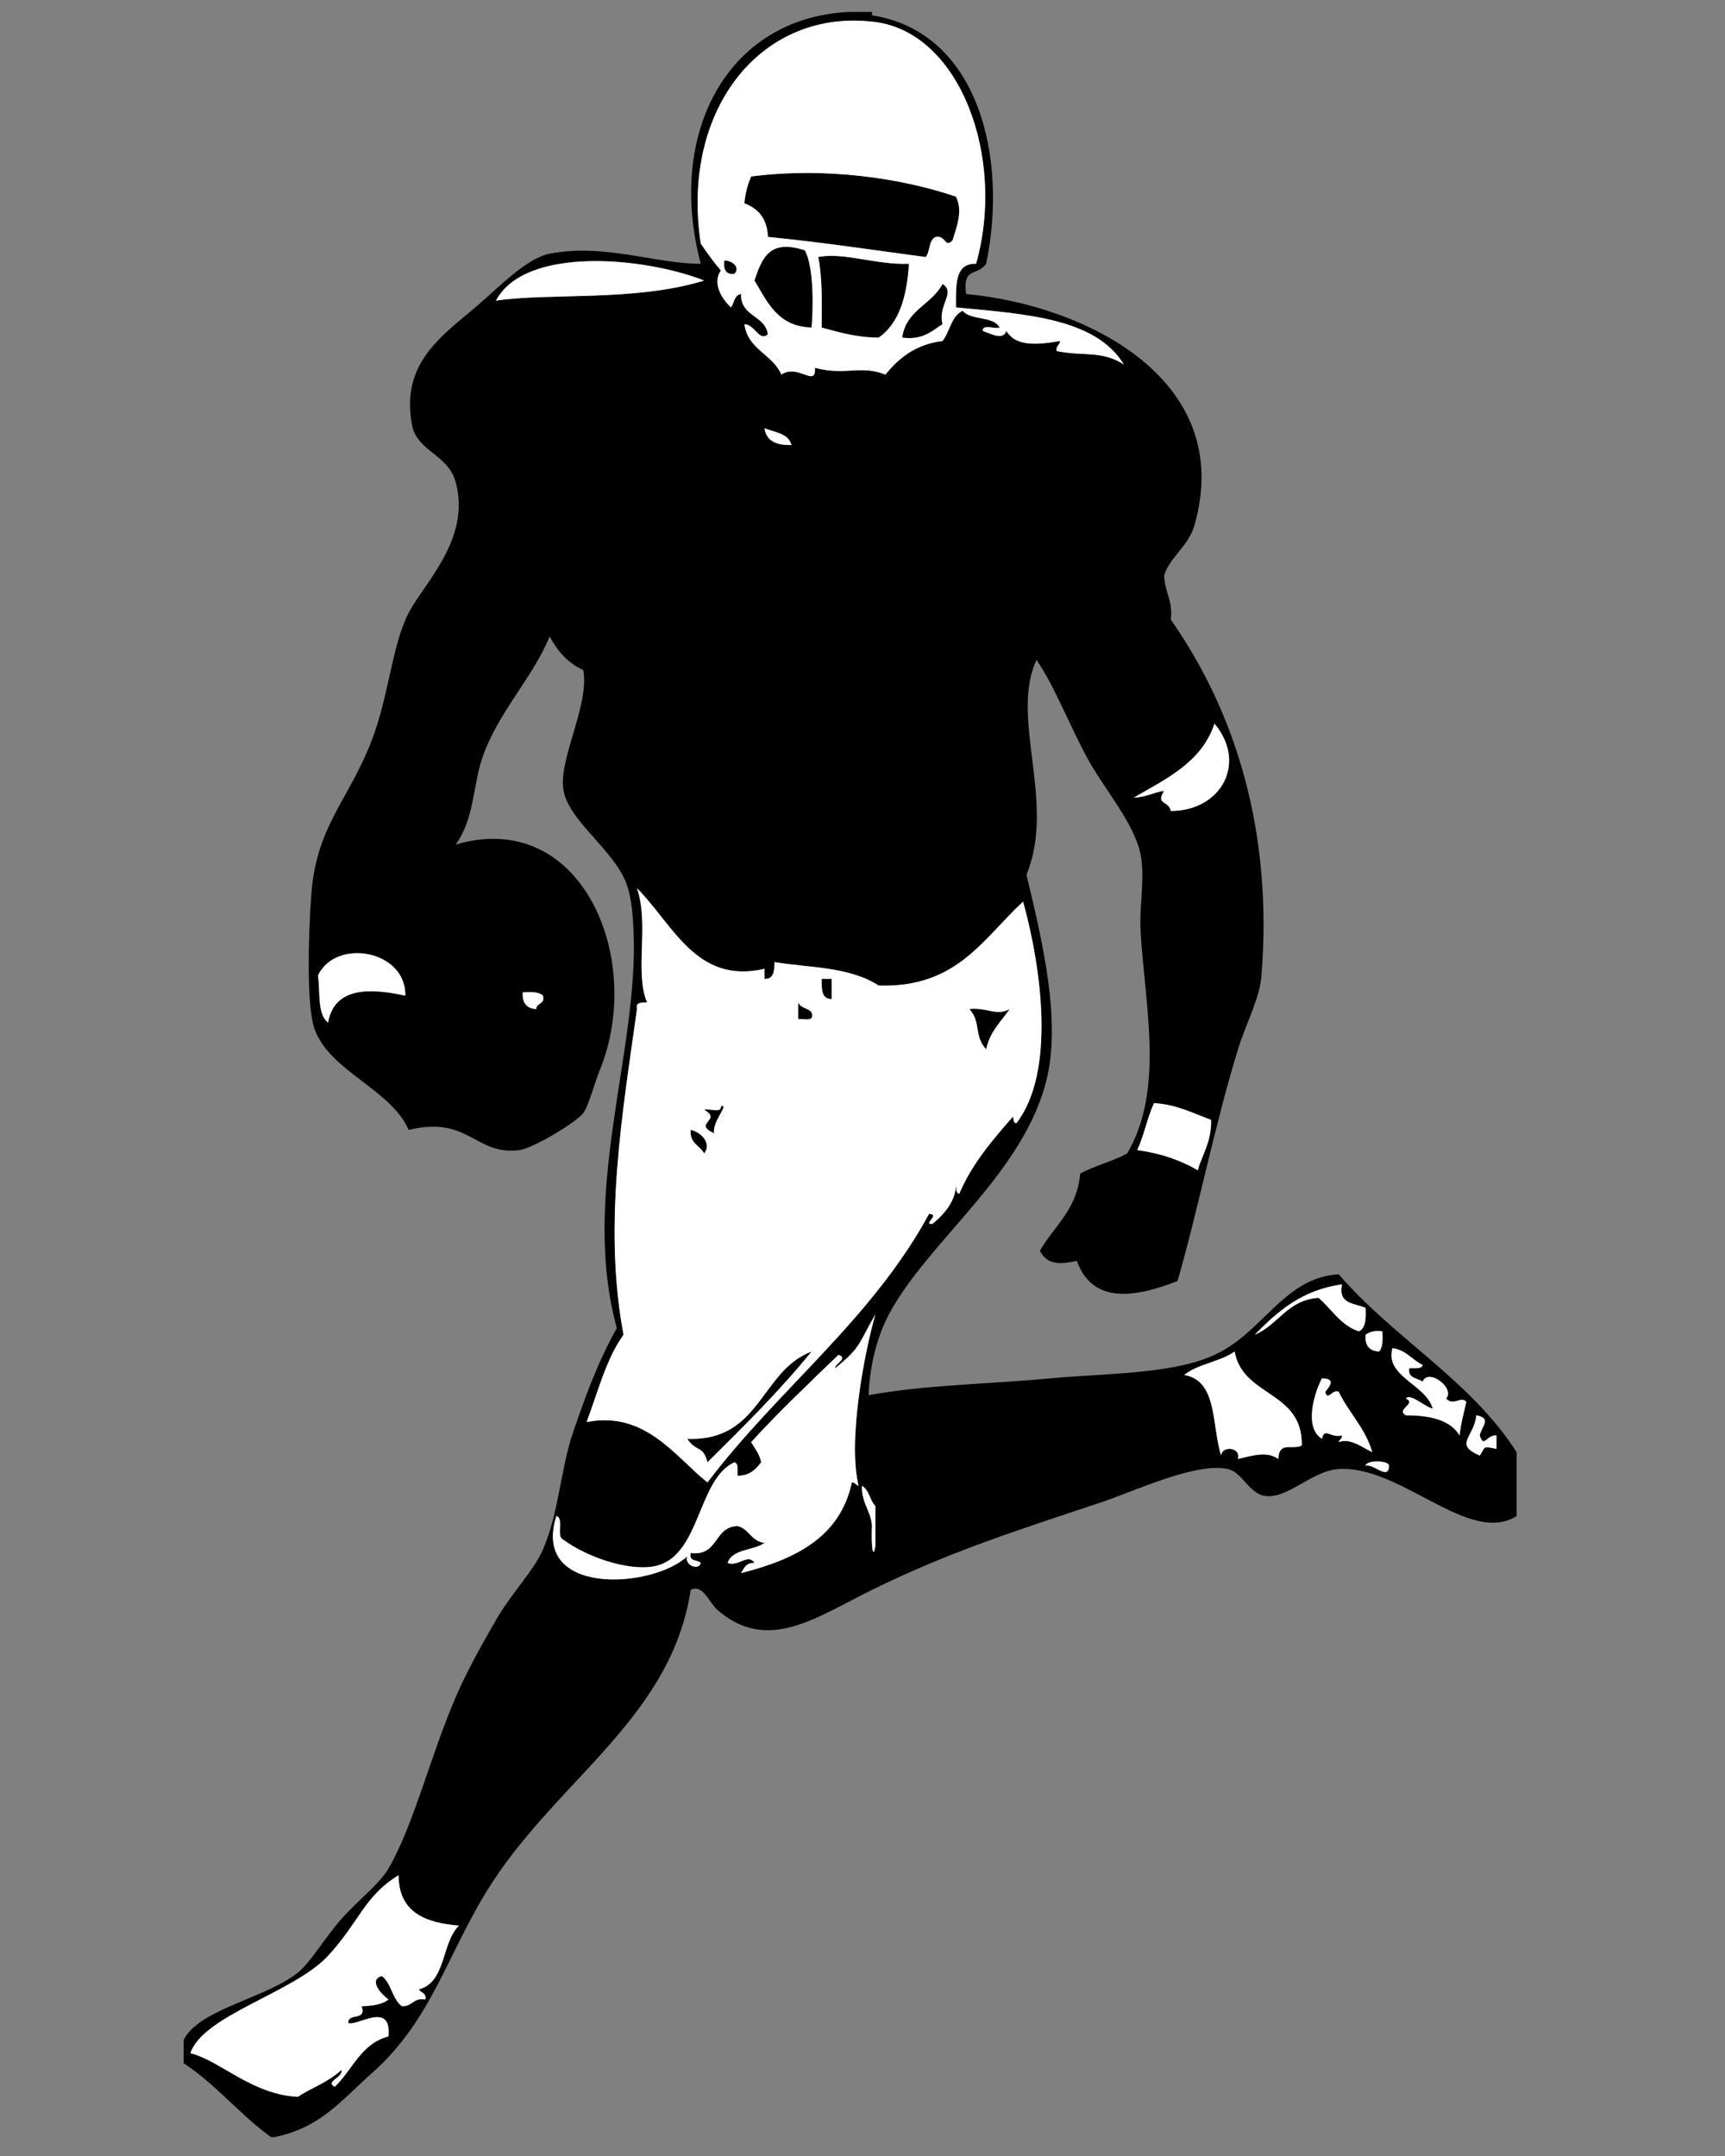 <?xml version="1.0" encoding="utf-8"?>
<!-- Generator: Adobe Illustrator 14.0.0, SVG Export Plug-In . SVG Version: 6.00 Build 43363)  -->
<!DOCTYPE svg PUBLIC "-//W3C//DTD SVG 1.0//EN" "http://www.w3.org/TR/2001/REC-SVG-20010904/DTD/svg10.dtd">
<svg version="1.0" xmlns="http://www.w3.org/2000/svg" xmlns:xlink="http://www.w3.org/1999/xlink" x="0px" y="0px" width="432px"
	 height="540px" viewBox="0 0 432 540" enable-background="new 0 0 432 540" xml:space="preserve">
<rect x="0" y="0" width="432" height="540" fill="#808080" stroke="none"/>
<g id="Layer_1_x23_000000">
	<g>
		<g>
			<path d="M379.825,363.733c0,5.325,0,10.65,0,15.977c-11.877,7.532-28.975-12.754-44.565-11.772
				c-6.728,0.421-12.823,7.603-18.5,6.727c-3.959-0.595-5.676-5.921-9.249-6.727c-7.988-1.787-23.404,5.57-31.953,8.409
				c-21.688,7.252-37.874,12.367-57.18,21.862c-14.084,6.938-26.172,15.906-38.68,5.045c-2.067-1.787-3.679-6.622-6.727-5.045
				c-4.765,31.567-32.548,47.019-49.611,73.155c-11.176,17.098-14.785,34.23-30.271,47.93c-7.848,6.973-12.894,13.664-24.385,15.977
				c-0.28,0-0.561,0-0.841,0C60.049,529.63,54.128,522.097,46,516.771c0-1.962,0-3.924,0-5.886
				c3.994-7.778,20.531-10.336,28.589-16.817c3.329-2.698,6.622-8.584,10.932-13.454c4.134-4.695,9.495-8.689,11.772-12.613
				c6.342-10.932,10.511-28.31,16.817-42.884c2.978-6.938,6.587-13.209,10.09-19.341c3.749-6.552,9.565-12.508,11.772-17.658
				c4.029-9.354,4.379-20.11,7.568-29.431c3.048-8.898,5.991-17.132,10.931-26.066c-9.25-33.775,5.466-69.127,4.205-99.223
				c-0.14-3.434-0.456-8.269-1.682-11.772c-3.118-8.934-15.135-16.187-15.977-24.385c-0.806-7.813,6.657-20.952,5.045-29.43
				c-3.889-1.717-6.447-4.765-8.409-8.409c-4.239,10.371-12.894,18.955-16.817,30.271c-2.453,7.078-1.962,15.276-6.727,21.863
				c31.568-9.32,47.369,28.589,36.158,56.338c-1.507,3.714-2.908,9.284-4.205,10.932c-1.857,2.382-12.613,8.829-15.977,9.249
				c-11.247,1.401-12.578-8.724-27.749-5.045c-4.345-10.161-19.726-14.646-23.544-25.226c-2.067-5.746-1.577-23.37-0.841-33.635
				c1.261-17.343,9.285-23.509,15.136-38.68c4.309-11.142,5.08-23.93,9.25-31.953c3.854-7.428,15.696-18.639,11.772-32.794
				c-1.962-7.042-9.67-7.603-10.931-14.295c-2.908-15.696,7.603-22.318,16.817-30.271c5.326-4.589,12.018-11.527,17.658-12.613
				c13.769-2.663,26.698,2.593,37.839,2.522C166.875,33.622,181.94,4.542,212.492,3c1.962,0,3.924,0,5.886,0c0,0.28,0,0.561,0,0.841
				c26.698,4.169,34.126,35.667,28.59,62.225c-2.348,3.258-5.886,0.666-5.045,7.568c29.57,2.733,67.76,21.232,57.179,58.02
				c-1.506,5.22-6.552,8.339-7.567,12.613c0.175,4.029,2.242,6.166,1.682,10.931c16.643,23.825,25.507,53.746,22.703,89.132
				c-0.455,5.816-3.924,12.087-5.886,18.499c-5.886,19.129-9.985,40.187-15.136,58.02c-10.581,4.135-21.267,5.921-25.226-5.045
				c-4.485,0.98-7.463,0.911-9.25-2.522c3.573-6.236,9.319-10.301,10.091-19.341c3.644-1.997,8.163-3.048,11.771-5.045
				c9.355-15.906,4.485-36.753,3.364-55.497c-0.386-6.342,1.156-13.524,0-19.34c-1.577-7.988-9.25-16.537-13.454-24.385
				c-4.87-9.109-8.094-17.798-12.613-24.385c-6.797,14.47,4.976,35.702-2.522,53.816c4.204,17.378,8.619,36.578,5.045,51.293
				c-5.781,23.685-29.78,40.467-39.521,58.861c-3.049,5.78-4.8,13.033-5.046,20.181c14.506-2.628,29.746-2.733,45.407-4.204
				c14.436-1.367,32.304-0.911,42.885-6.728c11.106-6.062,16.222-18.534,29.431-19.34
				C348.993,335.144,368.229,345.619,379.825,363.733z M374.78,362.893c0-1.121,0-2.242,0-3.364c-2.452-0.245-3.118,3.364-4.204,0
				c0.49-2.382,3.118-4.274-0.841-5.045c-0.631,5.676-5.746,7.183,0.841,10.091C372.117,362.297,371.172,362.156,374.78,362.893z
				 M367.213,351.12c-1.297-1.576-3.259,1.191-5.046-0.841c2.348-2.593-4.59-7.778-5.886-4.204
				c-1.262-0.981-3.749-0.736-3.363-3.364c1.261-0.14,3.118,0.315,3.363-0.841c-2.663-1.261-4.1-3.748-7.568-4.204
				c-1.962,7.147,8.339,8.97,10.091,15.136c-2.103-0.455-5.536-3.924-6.727-2.522c2.838,1.366-2.628,2.663,0,4.204
				c6.166,0,11.142,1.191,13.453,5.045C365.846,356.48,366.617,353.888,367.213,351.12z M341.986,367.097
				c2.103-0.525,5.781,3.854,5.886,0C347.768,365.695,342.092,365.695,341.986,367.097z M345.35,338.507
				c0.981-0.98,0.946-2.978,0.841-5.045c-1.962-0.28-3.223,0.14-4.204,0.841C341.776,337.035,342.968,338.367,345.35,338.507z
				 M340.305,333.462c1.717-0.806,1.822-3.224,1.682-5.886c-2.732-1.191-6.973-0.876-5.886-5.887
				c-10.091,1.401-16.188,6.797-21.863,12.613c5.922-2.487,8.129-8.689,15.977-9.25C333.543,327.891,335.68,331.92,340.305,333.462z
				 M335.26,361.211c2.768-1.121,5.711,1.19,8.408,2.522c-1.752-6.062-5.851-9.846-8.408-15.136c-1.577-0.806-2.804,2.522-3.364,0
				c1.156-1.437,2.733-3.294-0.841-3.363c-1.927,3.679-4.555,12.297,0,15.136c0.701-3.014,2.067-0.105,5.046-0.842
				C336.101,360.37,335.435,360.545,335.26,361.211z M326.01,362.052c0.28-13.734-14.785-12.123-16.817-23.545
				c-3.573,2.593-9.25,3.083-12.613,5.887c8.444,1.366,6.832,12.788,9.25,20.181c0.07-2.487,5.01-2.242,4.204,0.841
				c3.994-0.946,7.322-1.962,10.091,0C320.334,360.86,323.662,363.242,326.01,362.052z M293.216,203.127
				c12.823-0.07,19.095-12.228,10.932-21.863c-3.224,9.67-12.018,13.77-20.182,18.499c3.014-0.07,4.87-1.296,7.568-1.682
				C289.327,201.69,292.655,200.359,293.216,203.127z M299.942,293.1c1.227-4.099,3.469-7.182,3.364-12.612
				c-4.521-1.647-8.515-3.819-14.295-4.205c-1.682,3.645-2.522,8.129-4.204,11.772C290.729,288.86,295.703,290.612,299.942,293.1z
				 M264.626,87.928c6.622,1.366,11.352-0.21,16.817,3.363c-7.077-11.702-24.91-12.648-42.043-14.295
				c0.035-5.29-0.456-11.106,5.045-10.931c7.498-26.522-3.959-57.775-25.226-60.542c-28.064-3.679-48.876,21.372-43.726,55.497
				c1.611,2.348,3.223,4.625,5.045,6.727c-2.382,3.398,0.596,7.463,2.523,9.25c0.841-1.121,0.806-3.118,2.522-3.363
				c-0.14,5.746,5.991,5.22,6.727,10.09c-2.208,1.962-3.188-2.417-5.886-2.522c0.876,6.412,7.077,7.498,9.25,12.613
				c4.205-2.803,8.759,3.434,8.409-1.682c7.848,2.032,11.352-0.806,17.659,1.682c3.398-4.169,7.567-7.567,14.295-8.409
				c1.856-2.347,2.172-6.236,5.045-7.567c1.997,2.487,7.743,1.226,9.249,4.204c-1.226,0.456-4.344-0.981-4.204,0.841
				c2.173,0.771,5.115,2.417,5.887,0c2.452,4.029,7.848,3.469,13.453,2.522C265.432,86.491,264.381,86.561,264.626,87.928z
				 M254.536,281.328c9.915-12.789,6.236-39.066,1.682-55.498c-9.95,9.109-16.467,21.652-36.157,21.021
				c-7.498-4.835-17.729-4.45-26.067-5.886c-0.105,2.137-0.14,4.31-2.522,4.205c0-0.841,0-1.682,0-2.522
				c-17.133,4.029-22.984-11.247-31.953-20.181c3.118,8.935-0.666,20.987,2.522,28.59c-1.332,0.07-2.908-0.105-2.522,1.682
				c-3.574,25.752-8.549,54.061-3.364,81.564c-4.344,6.026-6.412,14.33-9.25,21.862c14.75-2.838,22.108,8.619,30.271,15.136
				c17.623-23.299,41.098-40.747,55.497-67.27c2.979,0.105-1.786,2.768,0.841,2.522c3.294-2.732,5.887-5.991,5.887-9.95
				c0.104,0.981-0.105,2.242,0.841,2.383c3.258-7.673,8.373-13.489,13.454-19.34C253.87,280.312,253.729,281.293,254.536,281.328z
				 M219.22,387.277c0-3.363,0-6.727,0-10.09c-1.402-1.402-1.542-4.029-3.364-5.046c-0.14,4.345,2.242,6.167,2.522,10.091
				C218.203,383.984,218.344,391.902,219.22,387.277z M219.22,329.258c-4.31,7.252-3.364,8.023-10.091,13.453
				c-0.14-1.121,3.434-2.522,0.841-3.363c-7.743,7.428-15.696,15.065-21.863,21.863c0.946,1.576,2.102,2.942,2.523,5.045
				c-1.367,1.717-2.803,3.363-5.886,3.363c-0.14-1.261,0.315-3.118-0.841-3.363c-9.39,4.31-8.409,23.965-20.181,26.066
				c-6.692,1.191-17.027-2.487-22.704-6.727c-1.822-0.7,0.315-5.36-1.682-5.886c-6.376,20.146,23.965,18.254,32.794,10.09
				c-0.876,2.138,2.838,3.714,3.364,1.682c-0.771-0.91-3.083-0.245-2.523-2.522c7.078,0.911,5.711-6.621,11.772-6.727
				c2.908,0.735,3.434,3.854,6.727,4.204c-2.768,1.997-8.094,1.437-9.25,5.045c2.733,0.981,5.186-2.558,6.727,0
				c-2.102-0.14-2.627,1.297-3.363,2.523c13.419-3.398,24.771-8.864,27.749-22.704c0.841,0,1.016,0.666,1.682,0.841
				C212.212,360.545,216.626,338.156,219.22,329.258z M191.471,107.268c0.42,3.224,3.013,4.274,6.727,4.205
				C197.497,108.529,194.063,108.319,191.471,107.268z M124.201,75.314c12.929-2.032,34.826,0.315,52.134-5.045
				C161.584,64.418,131.488,61.51,124.201,75.314z M134.292,252.738c0-1.682,2.277-1.051,1.682-3.363
				c-0.981-0.981-2.978-0.946-5.045-0.841C130.718,251.267,131.944,252.598,134.292,252.738z M104.861,498.272
				c6.937-1.752,5.641-11.737,10.09-15.977c-8.549-0.701-15.101-3.363-15.136-12.613c-8.654,5.291-9.74,11.598-17.658,20.181
				c-8.549,9.25-31.252,14.82-34.476,24.386c7.533,1.892,15.346,10.336,26.908,10.932c3.258-2.208,7.112-3.364,10.932-6.728
				c0.455,1.962-4.274,2.908-1.682,4.204c4.45-4.239,6.552-10.826,13.454-12.612c0.806-9.04-7.918-2.418-10.09-3.364
				c-0.14-2.662,4.695-0.35,3.363-4.204c2.733-0.07,5.186-0.42,6.727-1.682c-1.542-1.086-5.22-4.8-1.682-5.886
				c2.417,1.787,2.593,5.815,5.045,7.567c2.663,0.141,2.803-2.242,5.886-1.682C106.788,499.148,105.421,499.113,104.861,498.272z
				 M101.498,249.375c0.21-11.457-17.448-14.47-21.863-5.045c0.596,4.169-0.21,9.74,2.522,11.772
				C83.769,247.062,92.843,247.483,101.498,249.375z"/>
			<path d="M242.764,252.738c4.38-0.525,6.727,1.857,10.091,0c-2.173,3.153-4.976,5.676-5.887,10.09
				C243.814,259.36,245.741,255.961,242.764,252.738z"/>
			<path d="M239.4,49.248c1.856,3.644,0.104,7.708-0.841,10.931c-1.997,2.067-1.577-1.261-4.205-0.841
				c-1.821,0.701-1.366,3.679-2.522,5.045c-13.104-1.752-25.997-3.714-39.521-5.045c-0.175-4.59-2.417-7.112-5.886-8.409
				c0.21-2.593,0.841-4.765,1.682-6.727C206.571,41.82,225.456,44.518,239.4,49.248z"/>
			<path d="M236.037,71.11c3.433,2.172-1.227,5.22,0,10.09c-2.733,1.752-4.94,4.029-10.091,3.363
				C226.857,77.627,233.374,76.295,236.037,71.11z"/>
			<path d="M204.924,64.383c6.167-1.296,14.68,2.032,22.704,1.682c-0.49,8.199-2.452,14.925-7.567,18.499
				c-5.571-0.035-9.881-1.331-14.295-2.522C205.835,75.805,205.94,69.534,204.924,64.383z"/>
			<path d="M208.288,245.17c0,1.682,0,3.363,0,5.045c-2.593,0.07-2.523-2.523-2.523-5.045
				C206.606,245.17,207.447,245.17,208.288,245.17z"/>
			<path d="M203.243,253.579c0.841,2.522-1.857,1.506-3.363,1.682c0-1.401,0-2.803,0-4.204
				C200.405,252.493,202.437,252.458,203.243,253.579z"/>
			<path d="M201.561,62.702c2.347,4.239,2.102,15.101,1.682,19.34c-8.444-0.245-11.037-6.341-14.295-11.772
				C190.875,64.418,192.802,59.829,201.561,62.702z"/>
			<path d="M181.38,65.224c2.277,0.07,4.029,1.927,2.523,3.363C181.695,68.833,181.135,67.432,181.38,65.224z"/>
			<path d="M180.539,277.123c2.348-0.91-2.312,3.925-1.682,6.728c-5.571-2.487,2.208-3.328-2.522-5.886
				C177.561,277.509,180.679,278.945,180.539,277.123z"/>
			<path d="M203.243,338.507c-8.023,9.915-17.062,18.814-26.067,27.749c-1.051-4.31-2.978-2.593-5.045-5.886
				C190.524,361.105,190.419,343.342,203.243,338.507z"/>
			<path d="M172.971,283.01c2.558,0.455,5.396,3.434,3.364,5.886C175.284,286.863,172.656,286.408,172.971,283.01z"/>
		</g>
	</g>
</g>
<g id="Layer_2_x23_FFFFFF">
	<g>
		<g>
			<path fill="none" d="M379.825,363.733c0,5.325,0,10.65,0,15.977c-11.877,7.532-28.975-12.754-44.565-11.772
				c-6.728,0.421-12.823,7.603-18.5,6.727c-3.959-0.595-5.676-5.921-9.249-6.727c-7.988-1.787-23.404,5.57-31.953,8.409
				c-21.688,7.252-37.874,12.367-57.18,21.862c-14.084,6.938-26.172,15.906-38.68,5.045c-2.067-1.787-3.679-6.622-6.727-5.045
				c-4.765,31.567-32.548,47.019-49.611,73.155c-11.176,17.098-14.785,34.23-30.271,47.93c-7.848,6.973-12.894,13.664-24.385,15.977
				c-0.28,0-0.561,0-0.841,0C60.049,529.63,54.128,522.097,46,516.771c0-1.962,0-3.924,0-5.886
				c3.994-7.778,20.531-10.336,28.589-16.817c3.329-2.698,6.622-8.584,10.932-13.454c4.134-4.695,9.495-8.689,11.772-12.613
				c6.342-10.932,10.511-28.31,16.817-42.884c2.978-6.938,6.587-13.209,10.09-19.341c3.749-6.552,9.565-12.508,11.772-17.658
				c4.029-9.354,4.379-20.11,7.568-29.431c3.048-8.898,5.991-17.132,10.931-26.066c-9.25-33.775,5.466-69.127,4.205-99.223
				c-0.14-3.434-0.456-8.269-1.682-11.772c-3.118-8.934-15.135-16.187-15.977-24.385c-0.806-7.813,6.657-20.952,5.045-29.43
				c-3.889-1.717-6.447-4.765-8.409-8.409c-4.239,10.371-12.894,18.955-16.817,30.271c-2.453,7.078-1.962,15.276-6.727,21.863
				c31.568-9.32,47.369,28.589,36.158,56.338c-1.507,3.714-2.908,9.284-4.205,10.932c-1.857,2.382-12.613,8.829-15.977,9.249
				c-11.247,1.401-12.578-8.724-27.749-5.045c-4.345-10.161-19.726-14.646-23.544-25.226c-2.067-5.746-1.577-23.37-0.841-33.635
				c1.261-17.343,9.285-23.509,15.136-38.68c4.309-11.142,5.08-23.93,9.25-31.953c3.854-7.428,15.696-18.639,11.772-32.794
				c-1.962-7.042-9.67-7.603-10.931-14.295c-2.908-15.696,7.603-22.318,16.817-30.271c5.326-4.589,12.018-11.527,17.658-12.613
				c13.769-2.663,26.698,2.593,37.839,2.522C166.875,33.622,181.94,4.542,212.492,3c1.962,0,3.924,0,5.886,0c0,0.28,0,0.561,0,0.841
				c26.698,4.169,34.126,35.667,28.59,62.225c-2.348,3.258-5.886,0.666-5.045,7.568c29.57,2.733,67.76,21.232,57.179,58.02
				c-1.506,5.22-6.552,8.339-7.567,12.613c0.175,4.029,2.242,6.166,1.682,10.931c16.643,23.825,25.507,53.746,22.703,89.132
				c-0.455,5.816-3.924,12.087-5.886,18.499c-5.886,19.129-9.985,40.187-15.136,58.02c-10.581,4.135-21.267,5.921-25.226-5.045
				c-4.485,0.98-7.463,0.911-9.25-2.522c3.573-6.236,9.319-10.301,10.091-19.341c3.644-1.997,8.163-3.048,11.771-5.045
				c9.355-15.906,4.485-36.753,3.364-55.497c-0.386-6.342,1.156-13.524,0-19.34c-1.577-7.988-9.25-16.537-13.454-24.385
				c-4.87-9.109-8.094-17.798-12.613-24.385c-6.797,14.47,4.976,35.702-2.522,53.816c4.204,17.378,8.619,36.578,5.045,51.293
				c-5.781,23.685-29.78,40.467-39.521,58.861c-3.049,5.78-4.8,13.033-5.046,20.181c14.506-2.628,29.746-2.733,45.407-4.204
				c14.436-1.367,32.304-0.911,42.885-6.728c11.106-6.062,16.222-18.534,29.431-19.34
				C348.993,335.144,368.229,345.619,379.825,363.733z M374.78,362.893c0-1.121,0-2.242,0-3.364c-2.452-0.245-3.118,3.364-4.204,0
				c0.49-2.382,3.118-4.274-0.841-5.045c-0.631,5.676-5.746,7.183,0.841,10.091C372.117,362.297,371.172,362.156,374.78,362.893z
				 M367.213,351.12c-1.297-1.576-3.259,1.191-5.046-0.841c2.348-2.593-4.59-7.778-5.886-4.204
				c-1.262-0.981-3.749-0.736-3.363-3.364c1.261-0.14,3.118,0.315,3.363-0.841c-2.663-1.261-4.1-3.748-7.568-4.204
				c-1.962,7.147,8.339,8.97,10.091,15.136c-2.103-0.455-5.536-3.924-6.727-2.522c2.838,1.366-2.628,2.663,0,4.204
				c6.166,0,11.142,1.191,13.453,5.045C365.846,356.48,366.617,353.888,367.213,351.12z M341.986,367.097
				c2.103-0.525,5.781,3.854,5.886,0C347.768,365.695,342.092,365.695,341.986,367.097z M345.35,338.507
				c0.981-0.98,0.946-2.978,0.841-5.045c-1.962-0.28-3.223,0.14-4.204,0.841C341.776,337.035,342.968,338.367,345.35,338.507z
				 M340.305,333.462c1.717-0.806,1.822-3.224,1.682-5.886c-2.732-1.191-6.973-0.876-5.886-5.887
				c-10.091,1.401-16.188,6.797-21.863,12.613c5.922-2.487,8.129-8.689,15.977-9.25C333.543,327.891,335.68,331.92,340.305,333.462z
				 M335.26,361.211c2.768-1.121,5.711,1.19,8.408,2.522c-1.752-6.062-5.851-9.846-8.408-15.136c-1.577-0.806-2.804,2.522-3.364,0
				c1.156-1.437,2.733-3.294-0.841-3.363c-1.927,3.679-4.555,12.297,0,15.136c0.701-3.014,2.067-0.105,5.046-0.842
				C336.101,360.37,335.435,360.545,335.26,361.211z M326.01,362.052c0.28-13.734-14.785-12.123-16.817-23.545
				c-3.573,2.593-9.25,3.083-12.613,5.887c8.444,1.366,6.832,12.788,9.25,20.181c0.07-2.487,5.01-2.242,4.204,0.841
				c3.994-0.946,7.322-1.962,10.091,0C320.334,360.86,323.662,363.242,326.01,362.052z M293.216,203.127
				c12.823-0.07,19.095-12.228,10.932-21.863c-3.224,9.67-12.018,13.77-20.182,18.499c3.014-0.07,4.87-1.296,7.568-1.682
				C289.327,201.69,292.655,200.359,293.216,203.127z M299.942,293.1c1.227-4.099,3.469-7.182,3.364-12.612
				c-4.521-1.647-8.515-3.819-14.295-4.205c-1.682,3.645-2.522,8.129-4.204,11.772C290.729,288.86,295.703,290.612,299.942,293.1z
				 M264.626,87.928c6.622,1.366,11.352-0.21,16.817,3.363c-7.077-11.702-24.91-12.648-42.043-14.295
				c0.035-5.29-0.456-11.106,5.045-10.931c7.498-26.522-3.959-57.775-25.226-60.542c-28.064-3.679-48.876,21.372-43.726,55.497
				c1.611,2.348,3.223,4.625,5.045,6.727c-2.382,3.398,0.596,7.463,2.523,9.25c0.841-1.121,0.806-3.118,2.522-3.363
				c-0.14,5.746,5.991,5.22,6.727,10.09c-2.208,1.962-3.188-2.417-5.886-2.522c0.876,6.412,7.077,7.498,9.25,12.613
				c4.205-2.803,8.759,3.434,8.409-1.682c7.848,2.032,11.352-0.806,17.659,1.682c3.398-4.169,7.567-7.567,14.295-8.409
				c1.856-2.347,2.172-6.236,5.045-7.567c1.997,2.487,7.743,1.226,9.249,4.204c-1.226,0.456-4.344-0.981-4.204,0.841
				c2.173,0.771,5.115,2.417,5.887,0c2.452,4.029,7.848,3.469,13.453,2.522C265.432,86.491,264.381,86.561,264.626,87.928z
				 M254.536,281.328c9.915-12.789,6.236-39.066,1.682-55.498c-9.95,9.109-16.467,21.652-36.157,21.021
				c-7.498-4.835-17.729-4.45-26.067-5.886c-0.105,2.137-0.14,4.31-2.522,4.205c0-0.841,0-1.682,0-2.522
				c-17.133,4.029-22.984-11.247-31.953-20.181c3.118,8.935-0.666,20.987,2.522,28.59c-1.332,0.07-2.908-0.105-2.522,1.682
				c-3.574,25.752-8.549,54.061-3.364,81.564c-4.344,6.026-6.412,14.33-9.25,21.862c14.75-2.838,22.108,8.619,30.271,15.136
				c17.623-23.299,41.098-40.747,55.497-67.27c2.979,0.105-1.786,2.768,0.841,2.522c3.294-2.732,5.887-5.991,5.887-9.95
				c0.104,0.981-0.105,2.242,0.841,2.383c3.258-7.673,8.373-13.489,13.454-19.34C253.87,280.312,253.729,281.293,254.536,281.328z
				 M219.22,387.277c0-3.363,0-6.727,0-10.09c-1.402-1.402-1.542-4.029-3.364-5.046c-0.14,4.345,2.242,6.167,2.522,10.091
				C218.203,383.984,218.344,391.902,219.22,387.277z M219.22,329.258c-4.31,7.252-3.364,8.023-10.091,13.453
				c-0.14-1.121,3.434-2.522,0.841-3.363c-7.743,7.428-15.696,15.065-21.863,21.863c0.946,1.576,2.102,2.942,2.523,5.045
				c-1.367,1.717-2.803,3.363-5.886,3.363c-0.14-1.261,0.315-3.118-0.841-3.363c-9.39,4.31-8.409,23.965-20.181,26.066
				c-6.692,1.191-17.027-2.487-22.704-6.727c-1.822-0.7,0.315-5.36-1.682-5.886c-6.376,20.146,23.965,18.254,32.794,10.09
				c-0.876,2.138,2.838,3.714,3.364,1.682c-0.771-0.91-3.083-0.245-2.523-2.522c7.078,0.911,5.711-6.621,11.772-6.727
				c2.908,0.735,3.434,3.854,6.727,4.204c-2.768,1.997-8.094,1.437-9.25,5.045c2.733,0.981,5.186-2.558,6.727,0
				c-2.102-0.14-2.627,1.297-3.363,2.523c13.419-3.398,24.771-8.864,27.749-22.704c0.841,0,1.016,0.666,1.682,0.841
				C212.212,360.545,216.626,338.156,219.22,329.258z M191.471,107.268c0.42,3.224,3.013,4.274,6.727,4.205
				C197.497,108.529,194.063,108.319,191.471,107.268z M124.201,75.314c12.929-2.032,34.826,0.315,52.134-5.045
				C161.584,64.418,131.488,61.51,124.201,75.314z M134.292,252.738c0-1.682,2.277-1.051,1.682-3.363
				c-0.981-0.981-2.978-0.946-5.045-0.841C130.718,251.267,131.944,252.598,134.292,252.738z M104.861,498.272
				c6.937-1.752,5.641-11.737,10.09-15.977c-8.549-0.701-15.101-3.363-15.136-12.613c-8.654,5.291-9.74,11.598-17.658,20.181
				c-8.549,9.25-31.252,14.82-34.476,24.386c7.533,1.892,15.346,10.336,26.908,10.932c3.258-2.208,7.112-3.364,10.932-6.728
				c0.455,1.962-4.274,2.908-1.682,4.204c4.45-4.239,6.552-10.826,13.454-12.612c0.806-9.04-7.918-2.418-10.09-3.364
				c-0.14-2.662,4.695-0.35,3.363-4.204c2.733-0.07,5.186-0.42,6.727-1.682c-1.542-1.086-5.22-4.8-1.682-5.886
				c2.417,1.787,2.593,5.815,5.045,7.567c2.663,0.141,2.803-2.242,5.886-1.682C106.788,499.148,105.421,499.113,104.861,498.272z
				 M101.498,249.375c0.21-11.457-17.448-14.47-21.863-5.045c0.596,4.169-0.21,9.74,2.522,11.772
				C83.769,247.062,92.843,247.483,101.498,249.375z"/>
			<path fill="#FFFFFF" d="M374.78,359.528c0,1.122,0,2.243,0,3.364c-3.608-0.736-2.663-0.596-4.204,1.682
				c-6.587-2.908-1.472-4.415-0.841-10.091c3.959,0.771,1.331,2.663,0.841,5.045C371.662,362.893,372.328,359.283,374.78,359.528z"
				/>
			<path fill="#FFFFFF" d="M362.167,350.279c1.787,2.032,3.749-0.735,5.046,0.841c-0.596,2.768-1.367,5.36-1.683,8.408
				c-2.312-3.854-7.287-5.045-13.453-5.045c-2.628-1.541,2.838-2.838,0-4.204c1.19-1.401,4.624,2.067,6.727,2.522
				c-1.752-6.166-12.053-7.988-10.091-15.136c3.469,0.456,4.905,2.943,7.568,4.204c-0.245,1.156-2.103,0.701-3.363,0.841
				c-0.386,2.628,2.102,2.383,3.363,3.364C357.577,342.501,364.515,347.687,362.167,350.279z"/>
			<path fill="#FFFFFF" d="M347.872,367.097c-0.104,3.854-3.783-0.525-5.886,0C342.092,365.695,347.768,365.695,347.872,367.097z"/>
			<path fill="#FFFFFF" d="M346.19,333.462c0.105,2.067,0.141,4.064-0.841,5.045c-2.382-0.14-3.573-1.472-3.363-4.204
				C342.968,333.602,344.229,333.182,346.19,333.462z"/>
			<path fill="#FFFFFF" d="M341.986,327.576c0.141,2.662,0.035,5.08-1.682,5.886c-4.625-1.542-6.762-5.571-10.091-8.409
				c-7.848,0.561-10.055,6.763-15.977,9.25c5.676-5.816,11.772-11.212,21.863-12.613C335.014,326.7,339.254,326.385,341.986,327.576
				z"/>
			<path fill="#FFFFFF" d="M343.668,363.733c-2.697-1.332-5.641-3.644-8.408-2.522c0.175-0.666,0.841-0.841,0.841-1.683
				c-2.979,0.736-4.345-2.172-5.046,0.842c-4.555-2.839-1.927-11.457,0-15.136c3.574,0.069,1.997,1.927,0.841,3.363
				c0.561,2.522,1.787-0.806,3.364,0C337.817,353.888,341.916,357.672,343.668,363.733z"/>
			<path fill="#FFFFFF" d="M309.192,338.507c2.032,11.422,17.098,9.811,16.817,23.545c-2.348,1.19-5.676-1.191-5.886,3.363
				c-2.769-1.962-6.097-0.946-10.091,0c0.806-3.083-4.134-3.328-4.204-0.841c-2.418-7.393-0.806-18.814-9.25-20.181
				C299.942,341.59,305.619,341.1,309.192,338.507z"/>
			<path fill="#FFFFFF" d="M304.147,181.264c8.163,9.635,1.892,21.792-10.932,21.863c-0.561-2.768-3.889-1.437-1.682-5.045
				c-2.698,0.386-4.555,1.612-7.568,1.682C292.13,195.034,300.924,190.934,304.147,181.264z"/>
			<path fill="#FFFFFF" d="M303.307,280.487c0.104,5.431-2.138,8.514-3.364,12.612c-4.239-2.487-9.214-4.239-15.135-5.045
				c1.682-3.644,2.522-8.128,4.204-11.772C294.792,276.668,298.786,278.84,303.307,280.487z"/>
			<path fill="#FFFFFF" d="M239.4,296.604c0,3.959-2.593,7.218-5.887,9.95c-2.627,0.245,2.138-2.417-0.841-2.522
				c-14.399,26.522-37.874,43.971-55.497,67.27c-8.164-6.517-15.521-17.974-30.271-15.136c2.838-7.532,4.905-15.836,9.25-21.862
				c-5.185-27.504-0.21-55.812,3.364-81.564c-0.386-1.787,1.191-1.612,2.522-1.682c-3.188-7.603,0.596-19.655-2.522-28.59
				c8.969,8.935,14.82,24.21,31.953,20.181c0,0.841,0,1.682,0,2.522c2.382,0.105,2.417-2.067,2.522-4.205
				c8.338,1.437,18.569,1.051,26.067,5.886c19.69,0.631,26.207-11.912,36.157-21.021c4.555,16.432,8.233,42.709-1.682,55.498
				c-0.807-0.035-0.666-1.017-0.841-1.682c-5.081,5.851-10.196,11.667-13.454,19.34C239.295,298.846,239.505,297.585,239.4,296.604z
				 M252.854,252.738c-3.364,1.857-5.711-0.525-10.091,0c2.978,3.223,1.051,6.622,4.204,10.09
				C247.879,258.414,250.682,255.892,252.854,252.738z M208.288,250.216c0-1.682,0-3.364,0-5.045c-0.841,0-1.682,0-2.523,0
				C205.765,247.693,205.695,250.286,208.288,250.216z M199.879,255.261c1.506-0.175,4.204,0.841,3.363-1.682
				c-0.806-1.121-2.838-1.086-3.363-2.522C199.879,252.458,199.879,253.859,199.879,255.261z M178.857,283.851
				c-0.631-2.803,4.029-7.638,1.682-6.728c0.14,1.822-2.978,0.386-4.204,0.842C181.065,280.522,173.287,281.363,178.857,283.851z
				 M177.176,366.256c9.004-8.935,18.043-17.834,26.067-27.749c-12.823,4.835-12.718,22.599-31.112,21.863
				C174.198,363.663,176.125,361.946,177.176,366.256z M176.335,288.896c2.032-2.452-0.806-5.431-3.364-5.886
				C172.656,286.408,175.284,286.863,176.335,288.896z"/>
			<path fill="#FFFFFF" d="M219.22,377.188c0,3.363,0,6.727,0,10.09c-0.876,4.625-1.017-3.293-0.842-5.045
				c-0.28-3.924-2.662-5.746-2.522-10.091C217.678,373.158,217.817,375.785,219.22,377.188z"/>
			<path fill="#FFFFFF" d="M209.129,342.711c6.727-5.43,5.781-6.201,10.091-13.453c-2.593,8.898-7.008,31.287-4.205,42.884
				c-0.666-0.175-0.841-0.841-1.682-0.841c-2.978,13.84-14.33,19.306-27.749,22.704c0.736-1.227,1.261-2.663,3.363-2.523
				c-1.542-2.558-3.994,0.981-6.727,0c1.156-3.608,6.482-3.048,9.25-5.045c-3.293-0.351-3.819-3.469-6.727-4.204
				c-6.062,0.105-4.695,7.638-11.772,6.727c-0.561,2.277,1.752,1.612,2.523,2.522c-0.526,2.032-4.24,0.456-3.364-1.682
				c-8.829,8.164-39.17,10.056-32.794-10.09c1.997,0.525-0.14,5.186,1.682,5.886c5.676,4.239,16.012,7.918,22.704,6.727
				c11.772-2.102,10.792-21.757,20.181-26.066c1.156,0.245,0.701,2.103,0.841,3.363c3.083,0,4.52-1.646,5.886-3.363
				c-0.421-2.103-1.577-3.469-2.523-5.045c6.167-6.798,14.12-14.436,21.863-21.863C212.562,340.188,208.989,341.59,209.129,342.711z
				"/>
			<path fill="#FFFFFF" d="M198.197,111.472c-3.714,0.07-6.306-0.981-6.727-4.205C194.063,108.319,197.497,108.529,198.197,111.472z
				"/>
			<path fill="#FFFFFF" d="M176.335,70.27c-17.308,5.36-39.206,3.013-52.134,5.045C131.488,61.51,161.584,64.418,176.335,70.27z"/>
			<path fill="#FFFFFF" d="M135.973,249.375c0.596,2.312-1.682,1.682-1.682,3.363c-2.348-0.14-3.574-1.472-3.364-4.205
				C132.995,248.429,134.992,248.394,135.973,249.375z"/>
			<path fill="#FFFFFF" d="M114.951,482.296c-4.45,4.239-3.153,14.225-10.09,15.977c0.561,0.841,1.927,0.876,1.682,2.522
				c-3.083-0.561-3.223,1.822-5.886,1.682c-2.452-1.752-2.627-5.78-5.045-7.567c-3.539,1.086,0.14,4.8,1.682,5.886
				c-1.542,1.262-3.994,1.611-6.727,1.682c1.332,3.854-3.503,1.542-3.363,4.204c2.172,0.946,10.896-5.676,10.09,3.364
				c-6.902,1.786-9.004,8.373-13.454,12.612c-2.592-1.296,2.137-2.242,1.682-4.204c-3.819,3.363-7.673,4.52-10.932,6.728
				c-11.562-0.596-19.375-9.04-26.908-10.932c3.223-9.565,25.927-15.136,34.476-24.386c7.918-8.583,9.004-14.89,17.658-20.181
				C99.851,478.933,106.402,481.595,114.951,482.296z"/>
			<path fill="#FFFFFF" d="M79.635,244.33c4.415-9.425,22.073-6.412,21.863,5.045c-8.654-1.892-17.729-2.312-19.34,6.727
				C79.424,254.07,80.23,248.499,79.635,244.33z"/>
			<path fill="#FFFFFF" d="M281.443,91.291c-5.466-3.574-10.195-1.997-16.817-3.363c-0.245-1.367,0.806-1.437,0.841-2.523
				c-5.605,0.946-11.001,1.507-13.453-2.522c-0.771,2.417-3.714,0.771-5.887,0c-0.14-1.822,2.979-0.385,4.204-0.841
				c-1.506-2.978-7.252-1.717-9.249-4.204c-2.873,1.331-3.188,5.22-5.045,7.567c-6.728,0.841-10.896,4.24-14.295,8.409
				c-6.307-2.487-9.811,0.351-17.659-1.682c0.351,5.115-4.204-1.121-8.409,1.682c-2.172-5.115-8.374-6.201-9.25-12.613
				c2.698,0.105,3.679,4.484,5.886,2.522c-0.736-4.87-6.867-4.344-6.727-10.09c-1.717,0.245-1.682,2.242-2.522,3.363
				c-1.927-1.787-4.905-5.851-2.523-9.25c-1.822-2.102-3.434-4.379-5.045-6.727c-5.15-34.125,15.661-59.176,43.726-55.497
				c21.267,2.768,32.724,34.02,25.226,60.542c-5.501-0.175-5.01,5.641-5.045,10.931C256.533,78.643,274.366,79.589,281.443,91.291z
				 M238.56,60.179c0.945-3.223,2.697-7.288,0.841-10.931c-13.944-4.73-32.829-7.428-51.293-5.045
				c-0.841,1.962-1.471,4.134-1.682,6.727c3.469,1.296,5.711,3.819,5.886,8.409c13.524,1.332,26.417,3.293,39.521,5.045
				c1.156-1.367,0.701-4.345,2.522-5.045C236.982,58.917,236.562,62.246,238.56,60.179z M236.037,81.201
				c-1.227-4.87,3.433-7.918,0-10.09c-2.663,5.185-9.18,6.517-10.091,13.454C231.097,85.23,233.304,82.953,236.037,81.201z
				 M227.628,66.065c-8.023,0.351-16.537-2.978-22.704-1.682c1.016,5.15,0.911,11.422,0.841,17.658
				c4.415,1.191,8.724,2.488,14.295,2.522C225.176,80.99,227.138,74.264,227.628,66.065z M203.243,82.042
				c0.42-4.239,0.666-15.101-1.682-19.34c-8.759-2.873-10.686,1.717-12.613,7.568C192.206,75.7,194.799,81.796,203.243,82.042z
				 M183.903,68.587c1.506-1.437-0.246-3.293-2.523-3.363C181.135,67.432,181.695,68.833,183.903,68.587z"/>
		</g>
	</g>
</g>
</svg>
